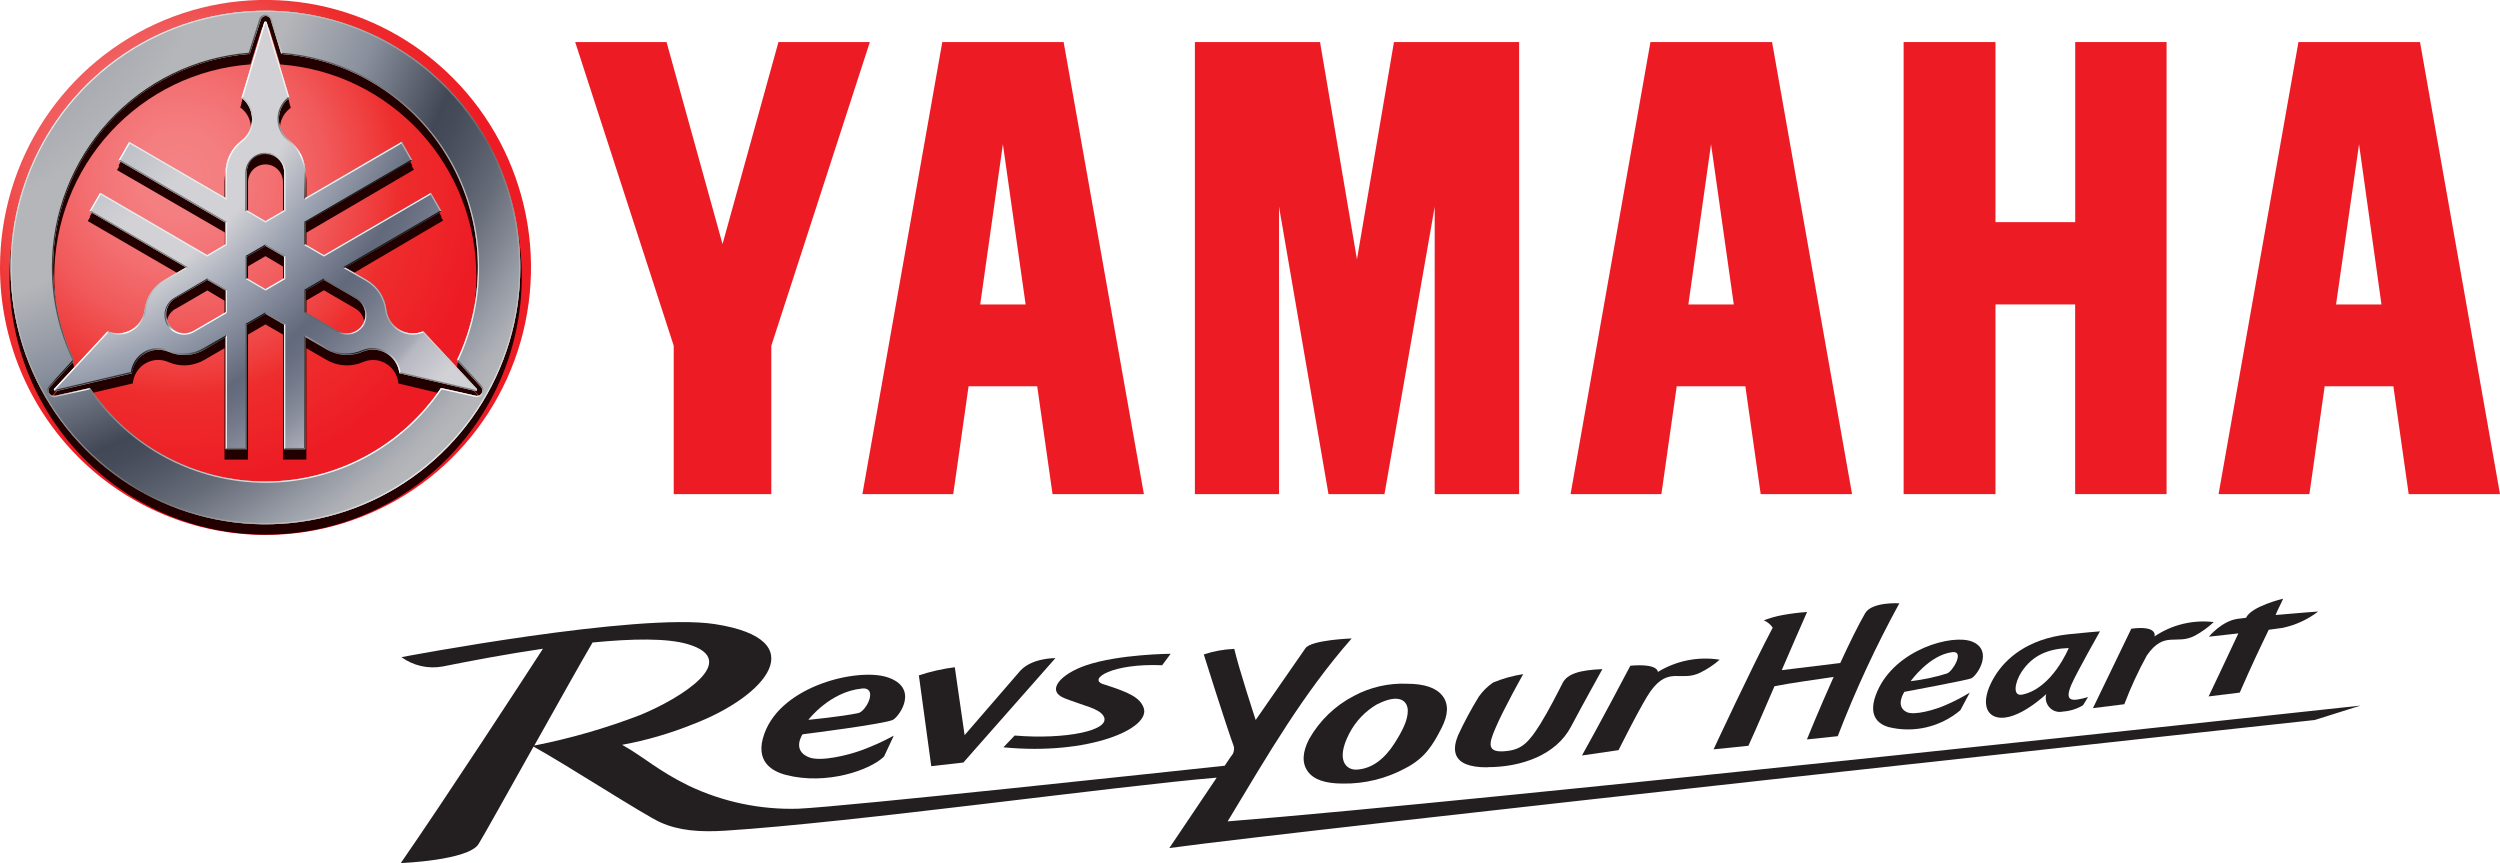 <svg width="84" height="29" viewBox="0 0 84 29" fill="none" xmlns="http://www.w3.org/2000/svg">
<path d="M63.962 1.413V16.602H67.048V10.229H69.725V16.602H72.797V1.413H69.727V7.464H67.048V1.413H63.962Z" fill="#ED1C24"/>
<path d="M40.148 1.413V16.602H42.975V6.945L44.637 16.602H46.518L48.206 6.945V16.602H51.042V1.413H46.837L45.594 8.714L44.353 1.413H40.148Z" fill="#ED1C24"/>
<path d="M22.396 1.413L24.277 8.2L26.156 1.413H29.227L25.916 11.617V16.602H22.637V11.617L19.326 1.413H22.396Z" fill="#ED1C24"/>
<path d="M35.738 1.413H31.661L28.977 16.602H32.029L32.544 12.978H34.85L35.365 16.602H38.435L35.738 1.413ZM33.697 4.846L34.461 10.229H32.935L33.697 4.846Z" fill="#ED1C24"/>
<path d="M59.541 1.413H55.455L52.771 16.602H55.823L56.338 12.978H58.644L59.159 16.602H62.229L59.541 1.413ZM57.491 4.846L58.255 10.229H56.729L57.491 4.846Z" fill="#ED1C24"/>
<path d="M81.312 1.413H77.228L74.544 16.602H77.596L78.109 12.978H80.417L80.932 16.602H84L81.312 1.413ZM79.264 4.846L80.017 10.229H78.491L79.264 4.846Z" fill="#ED1C24"/>
<path d="M2.83284e-07 8.988C-0 7.211 0.522 5.473 1.502 3.994C2.482 2.516 3.875 1.364 5.506 0.683C7.136 0.002 8.929 -0.176 10.66 0.17C12.391 0.517 13.98 1.373 15.228 2.63C16.476 3.887 17.326 5.488 17.67 7.232C18.015 8.975 17.838 10.783 17.163 12.425C16.488 14.068 15.345 15.472 13.877 16.459C12.41 17.447 10.685 17.974 8.921 17.974C6.555 17.974 4.287 17.027 2.614 15.342C0.941 13.657 0.001 11.372 2.83284e-07 8.988Z" fill="url(#paint0_radial_138_910)"/>
<path d="M8.921 0.632C10.052 0.631 11.171 0.854 12.216 1.289C13.26 1.724 14.21 2.362 15.009 3.167C15.809 3.972 16.444 4.928 16.876 5.98C17.309 7.032 17.532 8.159 17.532 9.298C17.532 10.437 17.309 11.565 16.876 12.617C16.444 13.668 15.809 14.624 15.009 15.429C14.21 16.234 13.26 16.872 12.216 17.306C11.171 17.741 10.051 17.964 8.921 17.962C7.792 17.963 6.673 17.739 5.63 17.304C4.586 16.868 3.638 16.23 2.839 15.426C2.04 14.621 1.406 13.666 0.974 12.614C0.542 11.563 0.319 10.436 0.319 9.298C0.319 7 1.226 4.795 2.839 3.17C4.452 1.545 6.64 0.632 8.921 0.632ZM3.055 13.327C3.706 14.29 4.581 15.078 5.603 15.622C6.626 16.166 7.765 16.451 8.921 16.45C10.077 16.451 11.216 16.166 12.238 15.622C13.26 15.078 14.135 14.29 14.785 13.327L14.801 13.304L16.015 13.576H16.031C16.055 13.576 16.079 13.57 16.101 13.558C16.122 13.545 16.14 13.527 16.152 13.506C16.165 13.484 16.172 13.459 16.172 13.433C16.171 13.404 16.162 13.376 16.145 13.352L15.305 12.428V12.403C15.768 11.435 16.008 10.373 16.006 9.298C16.007 7.494 15.331 5.757 14.113 4.434C12.895 3.111 11.226 2.302 9.44 2.167H9.416L9.049 0.969C9.038 0.944 9.02 0.923 8.998 0.908C8.975 0.892 8.948 0.884 8.921 0.883C8.894 0.883 8.867 0.891 8.844 0.906C8.821 0.921 8.803 0.942 8.791 0.967L8.415 2.165H8.391C6.604 2.299 4.935 3.109 3.717 4.432C2.498 5.755 1.822 7.494 1.823 9.298C1.821 10.373 2.061 11.435 2.524 12.403V12.428L1.697 13.361C1.679 13.386 1.668 13.416 1.668 13.447C1.668 13.472 1.675 13.496 1.688 13.517C1.7 13.539 1.718 13.557 1.739 13.569C1.761 13.581 1.785 13.588 1.81 13.587H1.823L3.039 13.316L3.055 13.338V13.327Z" fill="#230000"/>
<path d="M9.508 15.443V11.242L8.919 10.9L8.334 11.242V15.443H7.543V11.699L6.869 12.091C6.664 12.21 6.432 12.274 6.195 12.277C6.008 12.277 5.824 12.239 5.653 12.164C5.546 12.118 5.43 12.094 5.314 12.094C5.164 12.093 5.018 12.133 4.889 12.209C4.773 12.276 4.675 12.369 4.602 12.481C4.528 12.593 4.482 12.721 4.466 12.854V12.882L1.872 13.488H1.854C1.84 13.488 1.826 13.485 1.813 13.477C1.801 13.47 1.79 13.46 1.783 13.448C1.78 13.434 1.78 13.42 1.783 13.407C1.784 13.391 1.789 13.375 1.798 13.362L3.612 11.41H3.635C3.743 11.455 3.859 11.479 3.976 11.48C4.125 11.479 4.272 11.439 4.401 11.364C4.516 11.297 4.614 11.204 4.687 11.093C4.761 10.981 4.807 10.854 4.824 10.721C4.849 10.508 4.924 10.304 5.041 10.125C5.158 9.946 5.314 9.797 5.498 9.689L6.172 9.299L2.949 7.428L3.345 6.749L6.968 8.832L7.555 8.491V7.811L3.931 5.714L4.327 5.035L7.543 6.905V6.115C7.543 5.901 7.592 5.689 7.688 5.497C7.783 5.305 7.921 5.138 8.092 5.01C8.197 4.931 8.282 4.828 8.341 4.71C8.4 4.593 8.432 4.463 8.433 4.331C8.436 4.194 8.407 4.058 8.348 3.936C8.288 3.813 8.2 3.706 8.092 3.624H8.069L8.842 1.056C8.847 1.039 8.857 1.023 8.872 1.013C8.886 1.002 8.903 0.997 8.921 0.997C8.939 0.997 8.956 1.003 8.97 1.014C8.984 1.024 8.995 1.039 9 1.056L9.771 3.624L9.748 3.64C9.641 3.72 9.555 3.824 9.495 3.944C9.435 4.064 9.404 4.196 9.404 4.331C9.406 4.463 9.437 4.593 9.497 4.711C9.557 4.829 9.643 4.931 9.748 5.01C9.919 5.138 10.057 5.305 10.152 5.497C10.248 5.689 10.297 5.901 10.297 6.115V6.894L13.513 5.024L13.909 5.703L10.297 7.816V8.495L10.883 8.832L14.495 6.731L14.889 7.41L11.672 9.299L12.347 9.689C12.531 9.797 12.687 9.947 12.804 10.126C12.921 10.306 12.995 10.51 13.021 10.723C13.037 10.856 13.084 10.984 13.157 11.095C13.23 11.207 13.328 11.3 13.443 11.367C13.573 11.442 13.719 11.482 13.868 11.482C13.985 11.482 14.1 11.458 14.208 11.412H14.232L16.044 13.362C16.051 13.369 16.057 13.378 16.061 13.388C16.065 13.397 16.067 13.408 16.067 13.418C16.07 13.431 16.07 13.446 16.067 13.459C16.06 13.472 16.049 13.482 16.037 13.489C16.025 13.496 16.011 13.5 15.997 13.5H15.959L13.383 12.884V12.857C13.367 12.723 13.32 12.596 13.247 12.484C13.174 12.372 13.075 12.279 12.96 12.211C12.831 12.135 12.685 12.095 12.535 12.096C12.419 12.096 12.303 12.12 12.196 12.166C12.025 12.239 11.84 12.277 11.654 12.277C11.414 12.276 11.177 12.212 10.969 12.091L10.294 11.702V15.443H9.508ZM10.297 10.098V10.778L11.36 11.396C11.448 11.448 11.549 11.476 11.652 11.475C11.755 11.475 11.857 11.448 11.946 11.396C12.036 11.345 12.11 11.271 12.162 11.181C12.213 11.09 12.24 10.988 12.241 10.884C12.241 10.78 12.213 10.678 12.162 10.588C12.11 10.499 12.036 10.424 11.947 10.372L10.883 9.754L10.297 10.094V10.098ZM5.894 10.377C5.804 10.428 5.73 10.503 5.678 10.593C5.626 10.683 5.599 10.785 5.599 10.889C5.599 10.993 5.626 11.095 5.678 11.185C5.73 11.275 5.804 11.349 5.893 11.4C5.982 11.452 6.083 11.479 6.186 11.48C6.289 11.48 6.391 11.453 6.48 11.4L7.543 10.782V10.103L6.968 9.759L5.905 10.377H5.894ZM8.334 8.957V9.636L8.919 9.976L9.508 9.634V8.955L8.919 8.606L8.334 8.948V8.957ZM8.334 7.356L8.919 7.7L9.508 7.358V6.115C9.508 6.037 9.493 5.961 9.463 5.889C9.434 5.817 9.39 5.752 9.336 5.697C9.281 5.642 9.217 5.599 9.146 5.569C9.074 5.539 8.998 5.524 8.921 5.524C8.766 5.524 8.616 5.586 8.506 5.697C8.396 5.808 8.334 5.958 8.334 6.115V7.354V7.356Z" fill="#230000"/>
<path d="M8.921 0.532C7.227 0.532 5.571 1.037 4.163 1.985C2.754 2.933 1.656 4.28 1.008 5.857C0.359 7.433 0.189 9.168 0.519 10.842C0.849 12.516 1.665 14.053 2.862 15.26C4.06 16.467 5.586 17.289 7.247 17.622C8.908 17.955 10.63 17.785 12.195 17.132C13.76 16.479 15.098 15.373 16.039 13.954C16.98 12.535 17.482 10.867 17.482 9.16C17.482 6.872 16.58 4.678 14.975 3.06C13.369 1.442 11.192 0.533 8.921 0.532ZM16.01 13.476L14.816 13.209C14.162 14.177 13.282 14.969 12.255 15.516C11.227 16.064 10.082 16.35 8.92 16.35C7.757 16.35 6.612 16.064 5.585 15.516C4.557 14.969 3.678 14.177 3.023 13.209L1.832 13.474C1.797 13.479 1.761 13.473 1.73 13.457C1.698 13.442 1.672 13.417 1.654 13.386C1.636 13.357 1.626 13.322 1.626 13.287C1.626 13.252 1.636 13.218 1.654 13.189L2.479 12.283C1.975 11.227 1.735 10.062 1.779 8.891C1.823 7.72 2.151 6.578 2.733 5.563C3.316 4.549 4.135 3.693 5.121 3.07C6.107 2.448 7.228 2.077 8.388 1.991L8.766 0.818C8.78 0.785 8.804 0.758 8.833 0.739C8.863 0.72 8.897 0.709 8.932 0.709C8.966 0.709 9 0.719 9.029 0.738C9.058 0.757 9.08 0.784 9.094 0.815L9.463 1.991C10.621 2.08 11.74 2.454 12.722 3.078C13.705 3.702 14.522 4.558 15.101 5.572C15.681 6.586 16.007 7.727 16.05 8.897C16.093 10.066 15.853 11.229 15.349 12.283L16.174 13.189C16.195 13.217 16.207 13.251 16.209 13.286C16.211 13.321 16.203 13.355 16.185 13.386C16.168 13.417 16.142 13.442 16.111 13.458C16.08 13.474 16.045 13.48 16.01 13.476Z" fill="#230000"/>
<path d="M16.017 13.242L14.219 11.308C14.091 11.361 13.953 11.385 13.815 11.376C13.677 11.367 13.543 11.327 13.423 11.257C13.304 11.188 13.201 11.091 13.124 10.976C13.048 10.86 12.998 10.728 12.98 10.59C12.957 10.382 12.885 10.182 12.77 10.007C12.656 9.832 12.502 9.686 12.322 9.582L11.598 9.161L14.835 7.277L14.477 6.654L10.881 8.746L10.258 8.38V7.655L13.855 5.562L13.497 4.94L10.258 6.824V5.981C10.258 5.771 10.209 5.564 10.116 5.377C10.023 5.189 9.888 5.025 9.721 4.899C9.611 4.814 9.522 4.705 9.461 4.58C9.399 4.456 9.368 4.318 9.368 4.179C9.368 4.039 9.399 3.902 9.461 3.777C9.522 3.652 9.611 3.543 9.721 3.459L8.962 0.929C8.958 0.922 8.952 0.915 8.945 0.911C8.938 0.907 8.929 0.906 8.921 0.906C8.911 0.906 8.902 0.908 8.894 0.914C8.886 0.92 8.88 0.929 8.878 0.938L8.114 3.461C8.224 3.545 8.313 3.654 8.375 3.779C8.436 3.904 8.468 4.042 8.468 4.181C8.468 4.32 8.436 4.458 8.375 4.583C8.313 4.708 8.224 4.817 8.114 4.901C7.948 5.027 7.813 5.191 7.719 5.379C7.626 5.567 7.577 5.774 7.577 5.984V6.828L4.34 4.94L3.983 5.562L7.579 7.657V8.38L6.968 8.746L3.372 6.654L3.014 7.277L6.255 9.161L5.529 9.582C5.349 9.687 5.195 9.833 5.081 10.008C4.967 10.184 4.895 10.384 4.871 10.592C4.853 10.73 4.803 10.862 4.727 10.978C4.65 11.094 4.547 11.19 4.428 11.259C4.308 11.329 4.174 11.37 4.036 11.378C3.898 11.387 3.76 11.364 3.632 11.31L1.834 13.242C1.829 13.249 1.826 13.259 1.826 13.269C1.826 13.278 1.829 13.288 1.834 13.296C1.839 13.304 1.847 13.311 1.856 13.314C1.864 13.318 1.874 13.319 1.884 13.316L4.441 12.718C4.461 12.583 4.51 12.454 4.586 12.341C4.661 12.227 4.762 12.133 4.879 12.064C4.996 11.995 5.127 11.954 5.262 11.943C5.398 11.932 5.533 11.953 5.66 12.003C5.851 12.085 6.059 12.121 6.267 12.108C6.475 12.096 6.677 12.035 6.858 11.93L7.584 11.509V15.268H8.298V11.081L8.921 10.719L9.546 11.081V15.268H10.261V11.498L10.987 11.919C11.166 12.025 11.367 12.088 11.575 12.102C11.782 12.117 11.99 12.083 12.182 12.003C12.31 11.95 12.448 11.927 12.586 11.936C12.724 11.945 12.858 11.986 12.978 12.056C13.098 12.126 13.199 12.223 13.276 12.339C13.352 12.455 13.401 12.587 13.419 12.725L15.976 13.323C15.986 13.325 15.996 13.325 16.005 13.321C16.014 13.317 16.021 13.311 16.026 13.303C16.032 13.293 16.035 13.282 16.033 13.27C16.032 13.259 16.026 13.249 16.017 13.242ZM8.919 9.888L8.296 9.525V8.798L8.919 8.434L9.544 8.798V9.525L8.919 9.888ZM8.296 5.981C8.291 5.896 8.303 5.81 8.332 5.729C8.362 5.648 8.407 5.574 8.465 5.512C8.523 5.449 8.594 5.4 8.672 5.366C8.75 5.332 8.835 5.314 8.92 5.314C9.005 5.314 9.089 5.332 9.168 5.366C9.246 5.4 9.316 5.449 9.375 5.512C9.433 5.574 9.478 5.648 9.507 5.729C9.536 5.81 9.549 5.896 9.544 5.981V7.247L8.919 7.61L8.296 7.247V5.981ZM6.498 11.296C6.355 11.372 6.189 11.389 6.034 11.344C5.879 11.299 5.747 11.195 5.666 11.054C5.585 10.913 5.562 10.746 5.6 10.589C5.639 10.431 5.737 10.294 5.873 10.207L6.968 9.577L7.593 9.94V10.667L6.498 11.296ZM12.194 11.07C12.152 11.141 12.098 11.204 12.033 11.253C11.968 11.303 11.893 11.34 11.814 11.361C11.735 11.382 11.653 11.387 11.572 11.376C11.491 11.365 11.412 11.338 11.342 11.296L10.258 10.667V9.94L10.883 9.577L11.967 10.207C12.109 10.291 12.213 10.428 12.256 10.589C12.299 10.75 12.276 10.921 12.194 11.065V11.07Z" fill="#230000"/>
<path d="M8.921 0.36C7.227 0.36 5.571 0.866 4.163 1.813C2.754 2.761 1.656 4.108 1.008 5.685C0.359 7.261 0.189 8.996 0.519 10.67C0.849 12.344 1.665 13.882 2.862 15.088C4.06 16.295 5.586 17.117 7.247 17.45C8.908 17.784 10.63 17.613 12.195 16.96C13.76 16.307 15.098 15.201 16.039 13.782C16.98 12.363 17.482 10.695 17.482 8.988C17.482 6.7 16.58 4.506 14.975 2.888C13.369 1.27 11.192 0.361 8.921 0.36ZM16.01 13.302L14.816 13.037C14.162 14.005 13.282 14.797 12.255 15.344C11.227 15.892 10.082 16.178 8.92 16.178C7.757 16.178 6.612 15.892 5.585 15.344C4.557 14.797 3.678 14.005 3.023 13.037L1.832 13.302C1.797 13.307 1.761 13.302 1.73 13.286C1.698 13.271 1.671 13.246 1.654 13.216C1.636 13.185 1.627 13.15 1.63 13.115C1.632 13.079 1.644 13.045 1.665 13.017L2.49 12.111C1.985 11.056 1.743 9.891 1.786 8.72C1.829 7.549 2.156 6.406 2.737 5.391C3.319 4.376 4.137 3.519 5.122 2.895C6.107 2.272 7.228 1.9 8.388 1.812L8.766 0.646C8.78 0.613 8.803 0.585 8.833 0.565C8.862 0.545 8.897 0.535 8.932 0.535C8.967 0.535 9 0.545 9.029 0.565C9.058 0.584 9.08 0.611 9.094 0.643L9.451 1.812C10.611 1.9 11.732 2.272 12.716 2.895C13.701 3.519 14.52 4.375 15.101 5.39C15.682 6.405 16.009 7.548 16.052 8.719C16.095 9.889 15.854 11.053 15.349 12.109L16.174 13.015C16.195 13.043 16.207 13.077 16.209 13.113C16.21 13.148 16.203 13.183 16.185 13.214C16.168 13.245 16.142 13.269 16.111 13.285C16.08 13.301 16.045 13.307 16.01 13.302Z" fill="url(#paint1_radial_138_910)"/>
<path d="M16.017 13.067L14.219 11.135C14.092 11.188 13.954 11.211 13.816 11.201C13.679 11.192 13.546 11.152 13.427 11.082C13.307 11.013 13.205 10.917 13.129 10.802C13.052 10.686 13.003 10.555 12.985 10.417C12.961 10.209 12.889 10.009 12.774 9.834C12.66 9.658 12.507 9.512 12.326 9.407L11.598 8.988L14.835 7.102L14.477 6.479L10.881 8.572L10.256 8.209V7.473L13.852 5.381L13.5 4.756L10.258 6.651V5.807C10.259 5.597 10.21 5.39 10.117 5.202C10.024 5.015 9.888 4.852 9.721 4.726C9.611 4.642 9.522 4.533 9.461 4.408C9.399 4.283 9.368 4.146 9.368 4.006C9.368 3.867 9.399 3.729 9.461 3.605C9.522 3.48 9.611 3.371 9.721 3.286L8.962 0.754C8.959 0.745 8.954 0.737 8.947 0.732C8.939 0.726 8.93 0.723 8.921 0.723C8.912 0.723 8.902 0.726 8.895 0.731C8.887 0.737 8.881 0.745 8.878 0.754L8.114 3.286C8.224 3.371 8.313 3.48 8.375 3.605C8.436 3.729 8.468 3.867 8.468 4.006C8.468 4.146 8.436 4.283 8.375 4.408C8.313 4.533 8.224 4.642 8.114 4.726C7.947 4.852 7.812 5.015 7.718 5.202C7.625 5.39 7.577 5.597 7.577 5.807V6.651L4.34 4.767L3.983 5.39L7.579 7.482V8.209L6.968 8.572L3.372 6.479L3.014 7.102L6.255 8.988L5.529 9.41C5.347 9.513 5.191 9.658 5.074 9.833C4.957 10.008 4.883 10.208 4.857 10.417C4.84 10.556 4.791 10.688 4.714 10.804C4.637 10.92 4.535 11.017 4.415 11.086C4.295 11.156 4.161 11.197 4.023 11.206C3.885 11.214 3.746 11.191 3.619 11.137L1.821 13.069C1.815 13.077 1.812 13.086 1.812 13.095C1.812 13.104 1.815 13.114 1.821 13.121C1.825 13.13 1.833 13.137 1.842 13.141C1.851 13.145 1.861 13.146 1.87 13.144L4.428 12.544C4.445 12.405 4.494 12.273 4.571 12.157C4.647 12.041 4.749 11.944 4.869 11.874C4.988 11.805 5.122 11.763 5.26 11.754C5.398 11.745 5.536 11.768 5.664 11.821C5.856 11.903 6.064 11.94 6.271 11.928C6.479 11.916 6.681 11.855 6.862 11.751L7.581 11.323V15.094H8.296V10.909L8.919 10.544L9.544 10.909V15.094H10.258V11.323L10.984 11.747C11.165 11.851 11.367 11.911 11.575 11.923C11.783 11.935 11.991 11.899 12.182 11.817C12.31 11.763 12.448 11.74 12.586 11.75C12.724 11.759 12.858 11.8 12.978 11.87C13.098 11.94 13.2 12.037 13.276 12.153C13.352 12.269 13.401 12.401 13.419 12.539L15.974 13.135C15.984 13.137 15.994 13.136 16.003 13.132C16.012 13.128 16.019 13.121 16.024 13.112C16.027 13.105 16.028 13.097 16.026 13.088C16.025 13.081 16.022 13.073 16.017 13.067ZM8.919 9.713L8.296 9.351V8.624L8.919 8.261L9.544 8.624V9.351L8.919 9.713ZM8.296 5.807C8.291 5.721 8.303 5.635 8.332 5.554C8.362 5.474 8.407 5.4 8.465 5.337C8.523 5.275 8.594 5.225 8.672 5.191C8.75 5.157 8.835 5.139 8.92 5.139C9.005 5.139 9.089 5.157 9.168 5.191C9.246 5.225 9.316 5.275 9.375 5.337C9.433 5.4 9.478 5.474 9.507 5.554C9.536 5.635 9.549 5.721 9.544 5.807V7.066L8.919 7.43L8.296 7.066V5.807ZM6.498 11.121C6.355 11.197 6.189 11.214 6.034 11.169C5.879 11.124 5.747 11.02 5.666 10.879C5.585 10.739 5.562 10.572 5.6 10.414C5.639 10.256 5.737 10.119 5.873 10.032L6.968 9.403L7.593 9.767V10.492L6.498 11.121ZM12.194 10.895C12.153 10.967 12.098 11.029 12.033 11.079C11.968 11.129 11.894 11.166 11.815 11.187C11.735 11.208 11.653 11.213 11.572 11.202C11.491 11.191 11.412 11.163 11.342 11.121L10.258 10.492V9.765L10.883 9.403L11.967 10.032C12.11 10.117 12.214 10.254 12.256 10.415C12.299 10.577 12.276 10.748 12.194 10.893V10.895Z" fill="url(#paint2_radial_138_910)"/>
<g style="mix-blend-mode:lighten" opacity="0.4">
<path d="M8.921 0.36C7.227 0.36 5.571 0.866 4.163 1.813C2.754 2.761 1.656 4.108 1.008 5.685C0.359 7.261 0.189 8.996 0.519 10.67C0.849 12.344 1.665 13.882 2.862 15.088C4.06 16.295 5.586 17.117 7.247 17.45C8.908 17.784 10.63 17.613 12.195 16.96C13.76 16.307 15.098 15.201 16.039 13.782C16.98 12.363 17.482 10.695 17.482 8.988C17.482 6.7 16.58 4.506 14.975 2.888C13.369 1.27 11.192 0.361 8.921 0.36ZM16.01 13.302L14.816 13.037C14.162 14.005 13.282 14.797 12.255 15.344C11.227 15.892 10.082 16.178 8.92 16.178C7.757 16.178 6.612 15.892 5.585 15.344C4.557 14.797 3.678 14.005 3.023 13.037L1.832 13.302C1.797 13.307 1.761 13.302 1.73 13.286C1.698 13.271 1.671 13.246 1.654 13.216C1.636 13.185 1.627 13.15 1.63 13.115C1.632 13.079 1.644 13.045 1.665 13.017L2.49 12.111C1.985 11.056 1.743 9.891 1.786 8.72C1.829 7.549 2.156 6.406 2.737 5.391C3.319 4.376 4.137 3.519 5.122 2.895C6.107 2.272 7.228 1.9 8.388 1.812L8.766 0.646C8.78 0.613 8.803 0.585 8.833 0.565C8.862 0.545 8.897 0.535 8.932 0.535C8.967 0.535 9 0.545 9.029 0.565C9.058 0.584 9.08 0.611 9.094 0.643L9.451 1.812C10.611 1.9 11.732 2.272 12.716 2.895C13.701 3.519 14.52 4.375 15.101 5.39C15.682 6.405 16.009 7.548 16.052 8.719C16.095 9.889 15.854 11.053 15.349 12.109L16.174 13.015C16.195 13.043 16.207 13.077 16.209 13.113C16.21 13.148 16.203 13.183 16.185 13.214C16.168 13.245 16.142 13.269 16.111 13.285C16.08 13.301 16.045 13.307 16.01 13.302Z" fill="white"/>
<g opacity="0.81">
<path d="M8.921 0.36C7.227 0.36 5.571 0.866 4.163 1.813C2.754 2.761 1.656 4.108 1.008 5.685C0.359 7.261 0.189 8.996 0.519 10.67C0.849 12.344 1.665 13.882 2.862 15.088C4.06 16.295 5.586 17.117 7.247 17.45C8.908 17.784 10.63 17.613 12.195 16.96C13.76 16.307 15.098 15.201 16.039 13.782C16.98 12.363 17.482 10.695 17.482 8.988C17.482 6.7 16.58 4.506 14.975 2.888C13.369 1.27 11.192 0.361 8.921 0.36ZM16.01 13.302L14.816 13.037C14.162 14.005 13.282 14.797 12.255 15.344C11.227 15.892 10.082 16.178 8.92 16.178C7.757 16.178 6.612 15.892 5.585 15.344C4.557 14.797 3.678 14.005 3.023 13.037L1.832 13.302C1.797 13.307 1.761 13.302 1.73 13.286C1.698 13.271 1.671 13.246 1.654 13.216C1.636 13.185 1.627 13.15 1.63 13.115C1.632 13.079 1.644 13.045 1.665 13.017L2.49 12.111C1.985 11.056 1.743 9.891 1.786 8.72C1.829 7.549 2.156 6.406 2.737 5.391C3.319 4.376 4.137 3.519 5.122 2.895C6.107 2.272 7.228 1.9 8.388 1.812L8.766 0.646C8.78 0.613 8.803 0.585 8.833 0.565C8.862 0.545 8.897 0.535 8.932 0.535C8.967 0.535 9 0.545 9.029 0.565C9.058 0.584 9.08 0.611 9.094 0.643L9.451 1.812C10.611 1.9 11.732 2.272 12.716 2.895C13.701 3.519 14.52 4.375 15.101 5.39C15.682 6.405 16.009 7.548 16.052 8.719C16.095 9.889 15.854 11.053 15.349 12.109L16.174 13.015C16.195 13.043 16.207 13.077 16.209 13.113C16.21 13.148 16.203 13.183 16.185 13.214C16.168 13.245 16.142 13.269 16.111 13.285C16.08 13.301 16.045 13.307 16.01 13.302Z" fill="#303234"/>
</g>
</g>
<g style="mix-blend-mode:lighten" opacity="0.35">
<path d="M16.017 13.067L14.219 11.135C14.092 11.188 13.954 11.211 13.816 11.201C13.679 11.192 13.546 11.152 13.427 11.082C13.307 11.013 13.205 10.917 13.129 10.802C13.052 10.686 13.003 10.555 12.985 10.417C12.961 10.209 12.889 10.009 12.774 9.834C12.66 9.658 12.507 9.512 12.326 9.407L11.598 8.988L14.835 7.102L14.477 6.479L10.881 8.572L10.256 8.209V7.473L13.852 5.381L13.5 4.756L10.258 6.651V5.807C10.259 5.597 10.21 5.39 10.117 5.202C10.024 5.015 9.888 4.852 9.721 4.726C9.611 4.642 9.522 4.533 9.461 4.408C9.399 4.283 9.368 4.146 9.368 4.006C9.368 3.867 9.399 3.729 9.461 3.605C9.522 3.48 9.611 3.371 9.721 3.286L8.962 0.754C8.959 0.745 8.954 0.737 8.947 0.732C8.939 0.726 8.93 0.723 8.921 0.723C8.912 0.723 8.902 0.726 8.895 0.731C8.887 0.737 8.881 0.745 8.878 0.754L8.114 3.286C8.224 3.371 8.313 3.48 8.375 3.605C8.436 3.729 8.468 3.867 8.468 4.006C8.468 4.146 8.436 4.283 8.375 4.408C8.313 4.533 8.224 4.642 8.114 4.726C7.947 4.852 7.812 5.015 7.718 5.202C7.625 5.39 7.577 5.597 7.577 5.807V6.651L4.34 4.767L3.983 5.39L7.579 7.482V8.209L6.968 8.572L3.372 6.479L3.014 7.102L6.255 8.988L5.529 9.41C5.347 9.513 5.191 9.658 5.074 9.833C4.957 10.008 4.883 10.208 4.857 10.417C4.84 10.556 4.791 10.688 4.714 10.804C4.637 10.92 4.535 11.017 4.415 11.086C4.295 11.156 4.161 11.197 4.023 11.206C3.885 11.214 3.746 11.191 3.619 11.137L1.821 13.069C1.815 13.077 1.812 13.086 1.812 13.095C1.812 13.104 1.815 13.114 1.821 13.121C1.825 13.13 1.833 13.137 1.842 13.141C1.851 13.145 1.861 13.146 1.87 13.144L4.428 12.544C4.445 12.405 4.494 12.273 4.571 12.157C4.647 12.041 4.749 11.944 4.869 11.874C4.988 11.805 5.122 11.763 5.26 11.754C5.398 11.745 5.536 11.768 5.664 11.821C5.856 11.903 6.064 11.94 6.271 11.928C6.479 11.916 6.681 11.855 6.862 11.751L7.581 11.323V15.094H8.296V10.909L8.919 10.544L9.544 10.909V15.094H10.258V11.323L10.984 11.747C11.165 11.851 11.367 11.911 11.575 11.923C11.783 11.935 11.991 11.899 12.182 11.817C12.31 11.763 12.448 11.74 12.586 11.75C12.724 11.759 12.858 11.8 12.978 11.87C13.098 11.94 13.2 12.037 13.276 12.153C13.352 12.269 13.401 12.401 13.419 12.539L15.974 13.135C15.984 13.137 15.994 13.136 16.003 13.132C16.012 13.128 16.019 13.121 16.024 13.112C16.027 13.105 16.028 13.097 16.026 13.088C16.025 13.081 16.022 13.073 16.017 13.067ZM8.919 9.713L8.296 9.351V8.624L8.919 8.261L9.544 8.624V9.351L8.919 9.713ZM8.296 5.807C8.291 5.721 8.303 5.635 8.332 5.554C8.362 5.474 8.407 5.4 8.465 5.337C8.523 5.275 8.594 5.225 8.672 5.191C8.75 5.157 8.835 5.139 8.92 5.139C9.005 5.139 9.089 5.157 9.168 5.191C9.246 5.225 9.316 5.275 9.375 5.337C9.433 5.4 9.478 5.474 9.507 5.554C9.536 5.635 9.549 5.721 9.544 5.807V7.066L8.919 7.43L8.296 7.066V5.807ZM6.498 11.121C6.355 11.197 6.189 11.214 6.034 11.169C5.879 11.124 5.747 11.02 5.666 10.879C5.585 10.739 5.562 10.572 5.6 10.414C5.639 10.256 5.737 10.119 5.873 10.032L6.968 9.403L7.593 9.767V10.492L6.498 11.121ZM12.194 10.895C12.153 10.967 12.098 11.029 12.033 11.079C11.968 11.129 11.894 11.166 11.815 11.187C11.735 11.208 11.653 11.213 11.572 11.202C11.491 11.191 11.412 11.163 11.342 11.121L10.258 10.492V9.765L10.883 9.403L11.967 10.032C12.11 10.117 12.214 10.254 12.256 10.415C12.299 10.577 12.276 10.748 12.194 10.893V10.895Z" fill="white"/>
<g opacity="0.6">
<path d="M16.017 13.067L14.219 11.135C14.092 11.188 13.954 11.211 13.816 11.201C13.679 11.192 13.546 11.152 13.427 11.082C13.307 11.013 13.205 10.917 13.129 10.802C13.052 10.686 13.003 10.555 12.985 10.417C12.961 10.209 12.889 10.009 12.774 9.834C12.66 9.658 12.507 9.512 12.326 9.407L11.598 8.988L14.835 7.102L14.477 6.479L10.881 8.572L10.256 8.209V7.473L13.852 5.381L13.5 4.756L10.258 6.651V5.807C10.259 5.597 10.21 5.39 10.117 5.202C10.024 5.015 9.888 4.852 9.721 4.726C9.611 4.642 9.522 4.533 9.461 4.408C9.399 4.283 9.368 4.146 9.368 4.006C9.368 3.867 9.399 3.729 9.461 3.605C9.522 3.48 9.611 3.371 9.721 3.286L8.962 0.754C8.959 0.745 8.954 0.737 8.947 0.732C8.939 0.726 8.93 0.723 8.921 0.723C8.912 0.723 8.902 0.726 8.895 0.731C8.887 0.737 8.881 0.745 8.878 0.754L8.114 3.286C8.224 3.371 8.313 3.48 8.375 3.605C8.436 3.729 8.468 3.867 8.468 4.006C8.468 4.146 8.436 4.283 8.375 4.408C8.313 4.533 8.224 4.642 8.114 4.726C7.947 4.852 7.812 5.015 7.718 5.202C7.625 5.39 7.577 5.597 7.577 5.807V6.651L4.34 4.767L3.983 5.39L7.579 7.482V8.209L6.968 8.572L3.372 6.479L3.014 7.102L6.255 8.988L5.529 9.41C5.347 9.513 5.191 9.658 5.074 9.833C4.957 10.008 4.883 10.208 4.857 10.417C4.84 10.556 4.791 10.688 4.714 10.804C4.637 10.92 4.535 11.017 4.415 11.086C4.295 11.156 4.161 11.197 4.023 11.206C3.885 11.214 3.746 11.191 3.619 11.137L1.821 13.069C1.815 13.077 1.812 13.086 1.812 13.095C1.812 13.104 1.815 13.114 1.821 13.121C1.825 13.13 1.833 13.137 1.842 13.141C1.851 13.145 1.861 13.146 1.87 13.144L4.428 12.544C4.445 12.405 4.494 12.273 4.571 12.157C4.647 12.041 4.749 11.944 4.869 11.874C4.988 11.805 5.122 11.763 5.26 11.754C5.398 11.745 5.536 11.768 5.664 11.821C5.856 11.903 6.064 11.94 6.271 11.928C6.479 11.916 6.681 11.855 6.862 11.751L7.581 11.323V15.094H8.296V10.909L8.919 10.544L9.544 10.909V15.094H10.258V11.323L10.984 11.747C11.165 11.851 11.367 11.911 11.575 11.923C11.783 11.935 11.991 11.899 12.182 11.817C12.31 11.763 12.448 11.74 12.586 11.75C12.724 11.759 12.858 11.8 12.978 11.87C13.098 11.94 13.2 12.037 13.276 12.153C13.352 12.269 13.401 12.401 13.419 12.539L15.974 13.135C15.984 13.137 15.994 13.136 16.003 13.132C16.012 13.128 16.019 13.121 16.024 13.112C16.027 13.105 16.028 13.097 16.026 13.088C16.025 13.081 16.022 13.073 16.017 13.067ZM8.919 9.713L8.296 9.351V8.624L8.919 8.261L9.544 8.624V9.351L8.919 9.713ZM8.296 5.807C8.291 5.721 8.303 5.635 8.332 5.554C8.362 5.474 8.407 5.4 8.465 5.337C8.523 5.275 8.594 5.225 8.672 5.191C8.75 5.157 8.835 5.139 8.92 5.139C9.005 5.139 9.089 5.157 9.168 5.191C9.246 5.225 9.316 5.275 9.375 5.337C9.433 5.4 9.478 5.474 9.507 5.554C9.536 5.635 9.549 5.721 9.544 5.807V7.066L8.919 7.43L8.296 7.066V5.807ZM6.498 11.121C6.355 11.197 6.189 11.214 6.034 11.169C5.879 11.124 5.747 11.02 5.666 10.879C5.585 10.739 5.562 10.572 5.6 10.414C5.639 10.256 5.737 10.119 5.873 10.032L6.968 9.403L7.593 9.767V10.492L6.498 11.121ZM12.194 10.895C12.153 10.967 12.098 11.029 12.033 11.079C11.968 11.129 11.894 11.166 11.815 11.187C11.735 11.208 11.653 11.213 11.572 11.202C11.491 11.191 11.412 11.163 11.342 11.121L10.258 10.492V9.765L10.883 9.403L11.967 10.032C12.11 10.117 12.214 10.254 12.256 10.415C12.299 10.577 12.276 10.748 12.194 10.893V10.895Z" fill="#47474B"/>
</g>
</g>
<path d="M8.921 0.36C7.227 0.36 5.571 0.866 4.163 1.813C2.754 2.761 1.656 4.108 1.008 5.685C0.359 7.261 0.189 8.996 0.519 10.67C0.849 12.344 1.665 13.882 2.862 15.088C4.06 16.295 5.586 17.117 7.247 17.45C8.908 17.784 10.63 17.613 12.195 16.96C13.76 16.307 15.098 15.201 16.039 13.782C16.98 12.363 17.482 10.695 17.482 8.988C17.482 6.7 16.58 4.506 14.975 2.888C13.369 1.27 11.192 0.361 8.921 0.36ZM14.945 15.057C13.55 16.463 11.716 17.337 9.753 17.532C7.791 17.728 5.822 17.231 4.182 16.127C2.542 15.024 1.333 13.381 0.76 11.48C0.188 9.579 0.287 7.536 1.042 5.701C1.796 3.865 3.16 2.35 4.899 1.413C6.638 0.477 8.646 0.177 10.58 0.565C12.514 0.952 14.255 2.004 15.506 3.54C16.756 5.076 17.44 7.001 17.439 8.988C17.441 10.116 17.221 11.232 16.793 12.274C16.365 13.315 15.737 14.261 14.945 15.057Z" fill="url(#paint3_linear_138_910)"/>
<path d="M8.919 7.48V7.43L8.296 7.065L8.253 7.09L8.919 7.48Z" fill="#EBEBEB"/>
<path d="M8.919 5.177V5.134C8.74 5.134 8.569 5.205 8.442 5.333C8.316 5.46 8.245 5.633 8.245 5.813V7.097L8.287 7.072V5.806C8.287 5.723 8.304 5.641 8.336 5.564C8.367 5.487 8.414 5.417 8.473 5.359C8.531 5.3 8.601 5.254 8.678 5.223C8.754 5.192 8.836 5.176 8.919 5.177Z" fill="url(#paint4_linear_138_910)"/>
<path d="M8.919 8.212L8.253 8.599L8.296 8.624L8.919 8.262V8.212Z" fill="#1A1A1A"/>
<path d="M8.919 0.768V0.723C8.909 0.723 8.9 0.726 8.892 0.731C8.885 0.737 8.879 0.745 8.876 0.754L8.114 3.286L8.164 3.27L8.919 0.768Z" fill="white"/>
<path d="M7.624 6.726V5.806C7.623 5.602 7.67 5.401 7.76 5.218C7.851 5.036 7.983 4.877 8.146 4.756C8.26 4.669 8.353 4.558 8.417 4.429C8.482 4.301 8.517 4.16 8.518 4.016C8.52 3.872 8.49 3.729 8.429 3.599C8.367 3.469 8.277 3.355 8.166 3.266L8.116 3.281C8.226 3.366 8.315 3.475 8.377 3.6C8.438 3.725 8.47 3.862 8.47 4.002C8.47 4.141 8.438 4.278 8.377 4.403C8.315 4.528 8.226 4.637 8.116 4.722C7.949 4.847 7.814 5.01 7.721 5.198C7.627 5.385 7.579 5.592 7.579 5.802V6.647L7.624 6.726Z" fill="url(#paint5_linear_138_910)"/>
<path d="M3.983 5.39L7.581 7.482L7.624 7.457L4.041 5.374L3.983 5.39Z" fill="#808080"/>
<path d="M7.582 8.208L7.624 8.232V7.458L7.582 7.483V8.208Z" fill="#F2F2F2"/>
<path d="M4.041 5.374L4.356 4.826L4.34 4.768L3.983 5.39L4.041 5.374Z" fill="white"/>
<path d="M7.581 6.652L4.34 4.768L4.356 4.826L7.624 6.726L7.581 6.652Z" fill="#EBEBEB"/>
<path d="M8.919 7.48V7.43L9.544 7.065L9.586 7.09L8.919 7.48Z" fill="#F2F2F2"/>
<path d="M8.919 5.177V5.134C9.098 5.134 9.269 5.205 9.396 5.333C9.522 5.46 9.593 5.633 9.593 5.813V7.097L9.551 7.072V5.806C9.55 5.723 9.534 5.641 9.502 5.564C9.47 5.488 9.423 5.418 9.364 5.359C9.306 5.301 9.236 5.255 9.16 5.223C9.083 5.192 9.001 5.176 8.919 5.177Z" fill="url(#paint6_linear_138_910)"/>
<path d="M8.919 8.212L9.586 8.599L9.544 8.624L8.919 8.262V8.212Z" fill="#808080"/>
<path d="M8.921 0.766V0.723C8.93 0.722 8.939 0.725 8.947 0.731C8.954 0.737 8.959 0.745 8.961 0.754L9.726 3.286L9.676 3.27L8.921 0.766Z" fill="#F2F2F2"/>
<path d="M10.216 6.727V5.807C10.216 5.603 10.17 5.402 10.08 5.22C9.99 5.037 9.858 4.879 9.696 4.756C9.58 4.669 9.486 4.556 9.421 4.425C9.356 4.295 9.323 4.151 9.323 4.005C9.324 3.863 9.355 3.723 9.417 3.596C9.478 3.469 9.566 3.357 9.676 3.269L9.726 3.284C9.616 3.369 9.527 3.478 9.465 3.603C9.404 3.728 9.372 3.865 9.372 4.005C9.372 4.144 9.404 4.281 9.465 4.406C9.527 4.531 9.616 4.64 9.726 4.725C9.893 4.85 10.028 5.013 10.121 5.201C10.215 5.388 10.263 5.595 10.263 5.805V6.65L10.216 6.727Z" fill="url(#paint7_linear_138_910)"/>
<path d="M13.857 5.39L10.258 7.482L10.216 7.457L13.799 5.374L13.857 5.39Z" fill="#1A1A1A"/>
<path d="M10.258 8.21L10.216 8.235V7.458L10.258 7.483V8.21Z" fill="#4D4D4D"/>
<path d="M13.799 5.374L13.484 4.824L13.5 4.765L13.857 5.39L13.799 5.374Z" fill="#B3B3B3"/>
<path d="M10.258 6.651L13.5 4.765L13.484 4.824L10.216 6.726L10.258 6.651Z" fill="#F2F2F2"/>
<path d="M7.624 9.74L7.582 9.765V10.492L7.624 10.515V9.74Z" fill="#F2F2F2"/>
<path d="M5.646 10.891L5.608 10.914C5.698 11.066 5.844 11.177 6.014 11.223C6.184 11.268 6.365 11.245 6.518 11.158L7.622 10.515L7.579 10.49L6.496 11.122C6.353 11.204 6.183 11.226 6.024 11.183C5.865 11.139 5.729 11.035 5.646 10.891Z" fill="url(#paint8_linear_138_910)"/>
<path d="M8.253 9.374L8.919 9.763V9.713L8.296 9.349L8.253 9.374Z" fill="#EBEBEB"/>
<path d="M1.854 13.097L1.816 13.119C1.822 13.127 1.829 13.132 1.838 13.135C1.847 13.138 1.857 13.138 1.865 13.135L4.423 12.535L4.383 12.501L1.854 13.097Z" fill="url(#paint9_linear_138_910)"/>
<path d="M7.624 11.246L6.833 11.699C6.659 11.801 6.463 11.861 6.262 11.873C6.061 11.885 5.86 11.85 5.675 11.769C5.542 11.712 5.398 11.687 5.253 11.696C5.109 11.705 4.969 11.748 4.844 11.821C4.723 11.894 4.62 11.992 4.543 12.11C4.465 12.227 4.414 12.361 4.394 12.501L4.434 12.535C4.452 12.396 4.501 12.264 4.577 12.148C4.654 12.032 4.756 11.935 4.875 11.865C4.995 11.796 5.129 11.754 5.267 11.745C5.405 11.736 5.543 11.759 5.671 11.812C5.862 11.895 6.07 11.931 6.278 11.919C6.486 11.907 6.688 11.846 6.869 11.742L7.581 11.323L7.624 11.246Z" fill="url(#paint10_linear_138_910)"/>
<path d="M8.296 15.092V10.907L8.253 10.882V15.049L8.296 15.092Z" fill="#4D4D4D"/>
<path d="M8.919 10.544V10.494L8.253 10.881L8.296 10.906L8.919 10.544Z" fill="#1A1A1A"/>
<path d="M8.254 15.048H7.624L7.582 15.091H8.296L8.254 15.048Z" fill="#666666"/>
<path d="M7.582 11.321V15.091L7.624 15.048V11.246L7.582 11.321Z" fill="#F2F2F2"/>
<path d="M7.624 9.74L7.581 9.765L6.957 9.402V9.353L7.624 9.74Z" fill="#808080"/>
<path d="M5.646 10.89L5.608 10.913C5.525 10.759 5.504 10.579 5.55 10.41C5.596 10.242 5.704 10.097 5.853 10.007L6.968 9.353V9.402L5.875 10.032C5.804 10.073 5.742 10.128 5.692 10.193C5.642 10.259 5.605 10.333 5.584 10.413C5.563 10.493 5.557 10.576 5.568 10.658C5.578 10.74 5.605 10.819 5.646 10.89Z" fill="url(#paint11_linear_138_910)"/>
<path d="M8.253 9.375V8.599L8.296 8.624V9.35L8.253 9.375Z" fill="#4D4D4D"/>
<path d="M1.854 13.097L1.816 13.117C1.811 13.109 1.808 13.1 1.808 13.091C1.808 13.082 1.811 13.072 1.816 13.065L3.614 11.131L3.626 11.183L1.854 13.097Z" fill="white"/>
<path d="M6.329 8.986L5.538 9.439C5.363 9.54 5.215 9.682 5.104 9.852C4.993 10.021 4.923 10.215 4.9 10.417C4.883 10.56 4.833 10.697 4.755 10.817C4.678 10.938 4.573 11.038 4.451 11.112C4.328 11.185 4.19 11.23 4.048 11.241C3.906 11.252 3.763 11.231 3.63 11.178L3.619 11.126C3.746 11.179 3.883 11.203 4.02 11.195C4.158 11.187 4.291 11.147 4.411 11.078C4.531 11.01 4.633 10.915 4.71 10.8C4.788 10.685 4.838 10.554 4.857 10.417C4.881 10.208 4.953 10.008 5.068 9.833C5.183 9.657 5.337 9.511 5.518 9.407L6.244 8.983L6.329 8.986Z" fill="url(#paint12_linear_138_910)"/>
<path d="M3.36 6.479L6.957 8.572V8.622L3.376 6.536L3.36 6.479Z" fill="#EBEBEB"/>
<path d="M7.581 8.207L7.624 8.232L6.957 8.621V8.572L7.581 8.207Z" fill="#F2F2F2"/>
<path d="M3.376 6.536L3.061 7.086L3.003 7.102L3.36 6.479L3.376 6.536Z" fill="white"/>
<path d="M6.244 8.986L3.003 7.102L3.061 7.086L6.329 8.986H6.244Z" fill="#808080"/>
<path d="M10.216 9.74L10.258 9.765L10.881 9.402V9.353L10.216 9.74Z" fill="#1A1A1A"/>
<path d="M12.194 10.89L12.229 10.913C12.312 10.759 12.333 10.58 12.288 10.411C12.243 10.242 12.135 10.098 11.987 10.007L10.881 9.353V9.402L11.964 10.032C12.107 10.115 12.212 10.252 12.255 10.413C12.298 10.574 12.276 10.746 12.194 10.89Z" fill="url(#paint13_linear_138_910)"/>
<path d="M9.586 9.375V8.599L9.543 8.624V9.35L9.586 9.375Z" fill="#F2F2F2"/>
<path d="M15.986 13.096L16.024 13.117C16.029 13.109 16.032 13.1 16.032 13.091C16.032 13.081 16.029 13.072 16.024 13.065L14.226 11.133L14.214 11.183L15.986 13.096Z" fill="#CCCCCC"/>
<path d="M11.51 8.988L12.301 9.441C12.476 9.542 12.625 9.683 12.737 9.853C12.848 10.022 12.918 10.216 12.942 10.417C12.959 10.56 13.008 10.697 13.086 10.817C13.164 10.938 13.269 11.039 13.391 11.112C13.514 11.186 13.652 11.23 13.794 11.241C13.936 11.253 14.079 11.231 14.212 11.178L14.223 11.128C14.096 11.182 13.958 11.206 13.82 11.198C13.683 11.19 13.549 11.15 13.429 11.081C13.309 11.012 13.206 10.917 13.129 10.802C13.051 10.687 13.001 10.555 12.982 10.417C12.959 10.209 12.886 10.009 12.772 9.834C12.658 9.659 12.504 9.514 12.324 9.409L11.598 8.988H11.51Z" fill="url(#paint14_linear_138_910)"/>
<path d="M14.48 6.479L10.883 8.572V8.622L14.466 6.538L14.48 6.479Z" fill="#F2F2F2"/>
<path d="M10.258 8.209L10.216 8.234L10.883 8.621V8.571L10.258 8.209Z" fill="#EBEBEB"/>
<path d="M14.466 6.538L14.778 7.086L14.839 7.102L14.479 6.479L14.466 6.538Z" fill="#B3B3B3"/>
<path d="M11.598 8.988L14.839 7.102L14.779 7.086L11.513 8.988H11.598Z" fill="#1A1A1A"/>
<path d="M10.216 9.74L10.258 9.765V10.492L10.216 10.515V9.74Z" fill="#4D4D4D"/>
<path d="M12.194 10.891L12.23 10.914C12.14 11.063 11.996 11.172 11.829 11.217C11.661 11.263 11.483 11.242 11.331 11.158L10.227 10.515L10.27 10.49L11.353 11.122C11.495 11.201 11.663 11.222 11.82 11.178C11.977 11.135 12.111 11.032 12.194 10.891Z" fill="url(#paint15_linear_138_910)"/>
<path d="M9.586 9.374L8.919 9.763V9.713L9.544 9.349L9.586 9.374Z" fill="white"/>
<path d="M15.985 13.099L16.021 13.121C16.016 13.129 16.009 13.136 16.001 13.139C15.992 13.143 15.983 13.144 15.974 13.142L13.418 12.542L13.457 12.508L15.985 13.099Z" fill="url(#paint16_linear_138_910)"/>
<path d="M10.216 11.248L11.007 11.701C11.182 11.802 11.378 11.861 11.579 11.873C11.78 11.885 11.982 11.849 12.167 11.769C12.298 11.713 12.441 11.688 12.583 11.697C12.726 11.705 12.864 11.745 12.989 11.816C13.113 11.886 13.22 11.984 13.301 12.102C13.382 12.221 13.436 12.356 13.457 12.498L13.419 12.532C13.402 12.391 13.352 12.256 13.274 12.138C13.196 12.02 13.092 11.923 12.969 11.853C12.85 11.783 12.715 11.742 12.577 11.733C12.439 11.725 12.301 11.75 12.174 11.805C11.982 11.887 11.774 11.923 11.566 11.911C11.358 11.898 11.156 11.837 10.976 11.733L10.258 11.323L10.216 11.248Z" fill="url(#paint17_linear_138_910)"/>
<path d="M9.543 15.092V10.907L9.586 10.882V15.049L9.543 15.092Z" fill="#F2F2F2"/>
<path d="M8.919 10.544V10.494L9.586 10.881L9.544 10.906L8.919 10.544Z" fill="#808080"/>
<path d="M9.586 15.051H10.216L10.258 15.094H9.543L9.586 15.051Z" fill="#666666"/>
<path d="M10.258 11.323V15.093L10.216 15.05V11.248L10.258 11.323Z" fill="#4D4D4D"/>
<path d="M9.083 0.644L9.451 1.812L9.485 1.771L9.123 0.628C9.106 0.588 9.077 0.555 9.041 0.531C9.006 0.508 8.964 0.495 8.921 0.494V0.537C8.955 0.537 8.989 0.547 9.017 0.566C9.046 0.585 9.069 0.612 9.083 0.644Z" fill="url(#paint18_linear_138_910)"/>
<path d="M16.098 8.988C16.099 7.168 15.418 5.415 14.193 4.078C12.967 2.741 11.286 1.919 9.485 1.775L9.452 1.812C10.611 1.899 11.732 2.271 12.717 2.895C13.701 3.519 14.52 4.375 15.101 5.39C15.683 6.405 16.009 7.547 16.052 8.718C16.096 9.889 15.854 11.053 15.35 12.109H15.401C15.863 11.134 16.101 10.068 16.098 8.988Z" fill="url(#paint19_linear_138_910)"/>
<path d="M16.208 12.99L15.401 12.102H15.349L16.174 13.008C16.195 13.037 16.206 13.071 16.209 13.106C16.21 13.142 16.202 13.177 16.185 13.208L16.221 13.228C16.238 13.2 16.247 13.168 16.25 13.135C16.253 13.083 16.238 13.032 16.208 12.99Z" fill="url(#paint20_linear_138_910)"/>
<path d="M16.183 13.214C16.166 13.246 16.138 13.271 16.105 13.287C16.072 13.302 16.035 13.307 15.999 13.3L14.815 13.037L14.835 13.085L15.992 13.343H16.028C16.067 13.342 16.105 13.331 16.139 13.312C16.172 13.292 16.2 13.264 16.219 13.23L16.183 13.214Z" fill="url(#paint21_linear_138_910)"/>
<path d="M14.817 13.037C14.162 14.005 13.283 14.797 12.255 15.344C11.227 15.891 10.082 16.177 8.92 16.177C7.758 16.177 6.613 15.891 5.585 15.344C4.558 14.797 3.678 14.005 3.023 13.037L3.005 13.085C3.665 14.052 4.548 14.843 5.579 15.39C6.609 15.936 7.757 16.222 8.921 16.222C10.086 16.222 11.233 15.936 12.264 15.39C13.294 14.843 14.178 14.052 14.837 13.085L14.817 13.037Z" fill="url(#paint22_linear_138_910)"/>
<path d="M1.809 13.345H1.838L3.005 13.085L3.023 13.037L1.832 13.302C1.797 13.306 1.761 13.3 1.73 13.284C1.698 13.269 1.672 13.244 1.654 13.214L1.618 13.234C1.638 13.268 1.666 13.295 1.699 13.315C1.733 13.334 1.771 13.345 1.809 13.345Z" fill="url(#paint23_linear_138_910)"/>
<path d="M1.634 12.988C1.605 13.027 1.589 13.075 1.589 13.124C1.587 13.163 1.598 13.201 1.618 13.235L1.654 13.214C1.636 13.185 1.626 13.151 1.626 13.116C1.626 13.081 1.636 13.047 1.654 13.017L2.479 12.111H2.427L1.634 12.988Z" fill="url(#paint24_linear_138_910)"/>
<path d="M1.742 8.989C1.74 10.066 1.978 11.13 2.438 12.102H2.49C1.987 11.047 1.747 9.884 1.791 8.714C1.835 7.544 2.161 6.402 2.743 5.388C3.324 4.375 4.142 3.519 5.126 2.896C6.109 2.272 7.229 1.901 8.388 1.812L8.357 1.771C6.556 1.918 4.876 2.741 3.65 4.078C2.424 5.416 1.743 7.169 1.742 8.989Z" fill="url(#paint25_linear_138_910)"/>
<path d="M8.717 0.627L8.357 1.775L8.388 1.816L8.766 0.645C8.78 0.613 8.803 0.585 8.833 0.565C8.862 0.545 8.897 0.535 8.932 0.534V0.491C8.887 0.489 8.842 0.501 8.804 0.526C8.765 0.55 8.735 0.585 8.717 0.627Z" fill="url(#paint26_linear_138_910)"/>
<path d="M77.897 20.547C77.897 20.547 77.192 20.596 76.461 20.664C76.529 20.485 76.623 20.327 76.713 20.116C76.713 20.116 75.641 20.37 75.468 20.757L75.182 20.793C74.65 20.866 74.218 21.393 74.218 21.393C74.218 21.393 74.668 21.346 75.209 21.282C74.832 22.095 74.209 23.4 74.209 23.4L75.256 23.271C75.65 22.365 75.958 21.72 76.23 21.16C76.414 21.137 76.573 21.115 76.693 21.097C77.132 21.005 77.544 20.815 77.9 20.54" fill="#231F20"/>
<path d="M47.275 22.974C47.861 22.974 48.259 23.11 48.469 23.382C48.68 23.656 48.666 24.018 48.43 24.473C48.152 25.01 47.898 25.461 47.228 25.809C46.579 26.161 45.852 26.34 45.115 26.328C44.526 26.328 44.133 26.192 43.937 25.914C43.742 25.635 43.758 25.277 43.987 24.831C44.338 24.213 44.859 23.71 45.488 23.384C46.04 23.088 46.661 22.946 47.286 22.974M46.286 23.654C45.88 23.886 45.549 24.232 45.333 24.65C44.866 25.556 45.241 25.884 45.596 25.859C46.117 25.823 46.527 25.486 46.852 24.981C47.124 24.555 47.302 24.197 47.302 23.884C47.302 23.572 47.046 23.275 46.286 23.658" fill="#231F20"/>
<path d="M35.462 22.113C35.462 22.113 34.661 22.098 34.266 22.555L32.411 24.7L32.081 22.419C31.671 22.471 31.267 22.562 30.874 22.693L31.29 25.743L32.369 25.621L35.462 22.113Z" fill="#231F20"/>
<path d="M33.715 25.11C36.578 25.389 38.696 24.478 38.424 23.774C38.293 23.434 37.938 23.262 37.075 22.99C36.531 22.82 37.374 22.279 39.049 22.352L39.334 21.967C39.334 21.967 37.603 21.978 36.493 22.354C35.646 22.642 35.12 23.206 35.776 23.464C36.432 23.722 36.927 23.801 37.08 24.061C37.361 24.546 35.787 24.856 34.093 24.714L33.715 25.11Z" fill="#231F20"/>
<path d="M66.185 23.271C65.919 23.433 65.642 23.576 65.355 23.699C65.029 23.841 64.326 24.052 64.063 23.925C63.663 23.728 63.987 23.246 63.987 23.246C63.987 23.246 66.115 22.85 66.234 22.793C66.441 22.696 66.987 21.855 66.266 21.559C65.607 21.292 63.697 21.81 63.078 23.226C62.721 24.041 63.112 24.324 63.44 24.426C63.86 24.532 64.299 24.537 64.721 24.439C65.143 24.341 65.536 24.144 65.868 23.864L66.185 23.271ZM65.598 21.912C66.021 21.86 65.614 22.558 65.421 22.628C65.022 22.752 64.612 22.84 64.198 22.888C64.198 22.888 64.823 22.007 65.598 21.912Z" fill="#231F20"/>
<path d="M30.031 24.718C29.685 24.906 29.326 25.069 28.957 25.205C28.527 25.366 27.586 25.602 27.19 25.448C26.592 25.221 26.965 24.673 26.965 24.673C26.965 24.673 29.782 24.32 30.011 24.182C30.24 24.044 30.883 23.106 29.815 22.755C28.844 22.436 26.273 23.015 25.684 24.648C25.342 25.588 25.942 25.919 26.421 26.041C27.77 26.387 29.24 25.878 29.705 25.418L30.031 24.718ZM28.95 23.133C29.528 23.079 29.103 23.905 28.837 23.96C28.251 24.082 27.161 24.186 27.161 24.186C27.161 24.186 27.884 23.238 28.959 23.136" fill="#231F20"/>
<path d="M70.159 23.421C69.617 23.575 69.349 23.591 69.599 23.004C69.77 22.606 70.559 21.213 70.559 21.213C70.559 21.213 69.923 21.265 69.496 21.312C68.102 21.464 67.38 22.153 67.039 22.698C66.569 23.453 66.661 24.007 67.113 24.102C67.787 24.245 68.754 23.321 68.754 23.321C68.732 23.401 68.731 23.484 68.751 23.564C68.771 23.644 68.812 23.717 68.869 23.776C68.925 23.835 68.996 23.879 69.075 23.902C69.153 23.925 69.236 23.927 69.316 23.908C69.554 23.892 69.785 23.82 69.99 23.697L70.159 23.421ZM67.947 23.339C67.608 23.407 67.702 22.914 67.924 22.576C68.306 21.992 68.864 21.795 69.509 21.774C69.509 21.774 68.958 23.133 67.947 23.339Z" fill="#231F20"/>
<path d="M54.78 22.368C55.733 22.286 55.704 22.578 55.704 22.578C56.326 22.197 57.062 22.051 57.781 22.166C57.583 22.34 57.363 22.486 57.127 22.601C56.477 22.923 56.077 22.375 55.461 23.221C55.178 23.611 54.383 25.205 54.383 25.205L53.155 25.384C53.742 24.34 54.78 22.368 54.78 22.368Z" fill="#231F20"/>
<path d="M71.611 21.124C72.523 21.006 72.391 21.384 72.391 21.384C72.976 20.989 73.682 20.818 74.382 20.902C74.193 21.079 73.982 21.232 73.755 21.355C73.132 21.692 72.725 21.169 72.134 22.023C71.844 22.551 71.591 23.099 71.377 23.662L70.323 23.794C70.961 22.478 71.611 21.126 71.611 21.126" fill="#231F20"/>
<path d="M49.984 25.782C48.689 25.793 48.828 25.114 48.986 24.718C49.194 24.267 49.429 23.829 49.689 23.406C49.819 23.221 49.982 23.061 50.168 22.933C50.493 22.799 50.833 22.704 51.18 22.65C51.18 22.65 50.526 23.809 50.249 24.462C50.024 24.985 49.928 25.322 50.649 25.232C51.146 25.171 51.373 24.933 51.755 24.326C52.034 23.873 52.348 23.259 52.503 22.951C52.658 22.643 53.068 22.514 53.841 22.482C53.841 22.482 53.128 23.766 52.784 24.419C52.288 25.358 51.137 25.777 49.984 25.777" fill="#231F20"/>
<path d="M41.249 27.598C42.625 25.314 43.785 23.312 45.416 21.452C45.416 21.452 44.054 21.498 43.861 21.783L42.191 24.192C42.191 24.192 41.618 22.444 41.472 21.803C41.123 21.816 40.778 21.879 40.447 21.989C40.447 21.989 41.157 24.254 41.458 25.087C41.469 25.145 41.466 25.205 41.45 25.262C41.433 25.319 41.403 25.37 41.362 25.413L41.15 25.728C39.622 25.891 28.325 27.109 26.817 27.173C25.552 27.21 24.296 26.947 23.151 26.405C22.088 25.886 21.65 25.442 20.903 25.026C21.719 24.876 22.517 24.644 23.286 24.333C25.738 23.398 27.372 21.489 24.021 20.97C21.438 20.569 13.488 22.08 13.488 22.08C13.686 22.223 13.911 22.325 14.149 22.379C14.387 22.433 14.633 22.438 14.873 22.394C15.853 22.197 17.046 21.973 18.244 21.797C17.541 22.881 15.017 26.758 13.466 29C13.466 29 15.741 28.91 16.08 28.359C16.237 28.106 17.062 26.629 17.927 25.085C19.038 25.698 21.65 27.392 22.198 27.635C22.812 27.909 23.506 27.965 24.369 27.911C28.678 27.635 37.534 26.407 40.881 26.129C39.964 27.487 39.289 28.495 39.289 28.495C43.486 27.911 77.776 24.192 77.776 24.192L79.314 23.708C79.314 23.708 49.644 26.939 41.249 27.598ZM19.91 21.588C21.238 21.457 22.423 21.436 23.122 21.647C24.92 22.188 22.875 23.459 21.528 24.018C20.368 24.465 19.171 24.811 17.952 25.051C18.728 23.669 19.526 22.24 19.91 21.588Z" fill="#231F20"/>
<path d="M62.667 20.608C62.429 21.02 62.126 21.639 61.833 22.277L59.867 22.517C60.206 21.734 60.498 21.056 60.718 20.563C60.44 20.582 60.163 20.617 59.889 20.667C59.676 20.706 59.467 20.766 59.264 20.844C59.386 20.895 59.489 20.981 59.563 21.09C58.864 22.409 57.576 25.178 57.576 25.178L58.747 25.058C59.057 24.379 59.352 23.677 59.622 23.058C60.127 22.954 61.029 22.832 61.611 22.744C61.121 23.833 60.712 24.845 60.712 24.845L61.748 24.736C62.338 23.203 63.03 21.711 63.818 20.271C63.818 20.271 62.899 20.212 62.669 20.604" fill="#231F20"/>
<defs>
<radialGradient id="paint0_radial_138_910" cx="0" cy="0" r="1" gradientUnits="userSpaceOnUse" gradientTransform="translate(6.055 5.87) scale(10.264 10.341)">
<stop stop-color="#F48385"/>
<stop offset="0.14" stop-color="#F47E80"/>
<stop offset="0.3" stop-color="#F37072"/>
<stop offset="0.48" stop-color="#F15A5B"/>
<stop offset="0.66" stop-color="#EF3A3A"/>
<stop offset="0.72" stop-color="#EE2D2D"/>
<stop offset="1" stop-color="#ED1C24"/>
</radialGradient>
<radialGradient id="paint1_radial_138_910" cx="0" cy="0" r="1" gradientUnits="userSpaceOnUse" gradientTransform="translate(-5.29 -5.329) scale(29.769 29.993)">
<stop offset="0.21" stop-color="#9DA5BD"/>
<stop offset="0.34" stop-color="#CED2E0"/>
<stop offset="0.45" stop-color="#F4F4FA"/>
<stop offset="0.53" stop-color="#F4F4FA"/>
<stop offset="0.54" stop-color="#F4F4FA"/>
<stop offset="0.64" stop-color="#A9B3C9"/>
<stop offset="0.74" stop-color="#343B53"/>
<stop offset="0.76" stop-color="#3B425A"/>
<stop offset="0.79" stop-color="#4F566D"/>
<stop offset="0.83" stop-color="#70778C"/>
<stop offset="0.87" stop-color="#9DA4B7"/>
<stop offset="0.9" stop-color="#C2C9D9"/>
<stop offset="0.93" stop-color="#E6E8F1"/>
<stop offset="0.95" stop-color="#F4F4FA"/>
</radialGradient>
<radialGradient id="paint2_radial_138_910" cx="0" cy="0" r="1" gradientUnits="userSpaceOnUse" gradientTransform="translate(-1.429 -1.44) scale(22.886 23.058)">
<stop offset="0.21" stop-color="#9AA2B8"/>
<stop offset="0.35" stop-color="#CED2DE"/>
<stop offset="0.46" stop-color="#F4F4FA"/>
<stop offset="0.54" stop-color="#F4F4FA"/>
<stop offset="0.55" stop-color="#F4F4FA"/>
<stop offset="0.63" stop-color="#A2ACC2"/>
<stop offset="0.74" stop-color="#48536F"/>
<stop offset="0.76" stop-color="#4F5A75"/>
<stop offset="0.79" stop-color="#636C86"/>
<stop offset="0.83" stop-color="#848BA1"/>
<stop offset="0.87" stop-color="#B1B5C6"/>
<stop offset="0.88" stop-color="#CACCDB"/>
<stop offset="0.92" stop-color="#E6E7F0"/>
<stop offset="0.94" stop-color="#F4F4FA"/>
</radialGradient>
<linearGradient id="paint3_linear_138_910" x1="2.895" y1="2.917" x2="15.035" y2="14.966" gradientUnits="userSpaceOnUse">
<stop stop-color="#EDEDED"/>
<stop offset="0.64" stop-color="#666666"/>
<stop offset="1" stop-color="#E6E6E6"/>
</linearGradient>
<linearGradient id="paint4_linear_138_910" x1="9.58" y1="6.112" x2="8.247" y2="6.112" gradientUnits="userSpaceOnUse">
<stop stop-color="white"/>
<stop offset="0.18" stop-color="#CDCDCD"/>
<stop offset="0.37" stop-color="#9F9F9F"/>
<stop offset="0.55" stop-color="#7C7C7C"/>
<stop offset="0.72" stop-color="#626262"/>
<stop offset="0.88" stop-color="#525252"/>
<stop offset="1" stop-color="#4D4D4D"/>
</linearGradient>
<linearGradient id="paint5_linear_138_910" x1="8.049" y1="3.356" x2="8.049" y2="6.511" gradientUnits="userSpaceOnUse">
<stop stop-color="#BDBFC1"/>
<stop offset="0.11" stop-color="#C6C7C9"/>
<stop offset="0.28" stop-color="#DDDEDF"/>
<stop offset="0.48" stop-color="white"/>
<stop offset="1" stop-color="#E8E7E8"/>
</linearGradient>
<linearGradient id="paint6_linear_138_910" x1="9.58" y1="6.112" x2="8.247" y2="6.112" gradientUnits="userSpaceOnUse">
<stop stop-color="#F2F2F2"/>
<stop offset="0.05" stop-color="#E6E6E6"/>
<stop offset="0.27" stop-color="#B8B8B8"/>
<stop offset="0.48" stop-color="#959595"/>
<stop offset="0.68" stop-color="#7B7B7B"/>
<stop offset="0.86" stop-color="#6B6B6B"/>
<stop offset="1" stop-color="#666666"/>
</linearGradient>
<linearGradient id="paint7_linear_138_910" x1="9.791" y1="3.271" x2="9.791" y2="6.915" gradientUnits="userSpaceOnUse">
<stop stop-color="#4D4D4D"/>
<stop offset="0.07" stop-color="#525252"/>
<stop offset="0.15" stop-color="#616161"/>
<stop offset="0.24" stop-color="#7A7A7A"/>
<stop offset="0.34" stop-color="#9C9C9C"/>
<stop offset="0.44" stop-color="#C8C8C8"/>
<stop offset="0.54" stop-color="white"/>
<stop offset="0.63" stop-color="#CBCBCB"/>
<stop offset="0.71" stop-color="#9E9E9E"/>
<stop offset="0.8" stop-color="#7B7B7B"/>
<stop offset="0.87" stop-color="#616161"/>
<stop offset="0.94" stop-color="#525252"/>
<stop offset="1" stop-color="#4D4D4D"/>
</linearGradient>
<linearGradient id="paint8_linear_138_910" x1="6.579" y1="10.649" x2="6.463" y2="10.437" gradientUnits="userSpaceOnUse">
<stop stop-color="white"/>
<stop offset="1" stop-color="#666666"/>
</linearGradient>
<linearGradient id="paint9_linear_138_910" x1="2.643" y1="12.331" x2="2.695" y2="12.387" gradientUnits="userSpaceOnUse">
<stop stop-color="white"/>
<stop offset="0.08" stop-color="#E5E5E5"/>
<stop offset="0.25" stop-color="#AFAFAF"/>
<stop offset="0.43" stop-color="#838383"/>
<stop offset="0.59" stop-color="#606060"/>
<stop offset="0.74" stop-color="#474747"/>
<stop offset="0.88" stop-color="#383838"/>
<stop offset="1" stop-color="#333333"/>
</linearGradient>
<linearGradient id="paint10_linear_138_910" x1="7.516" y1="11.011" x2="4.629" y2="12.335" gradientUnits="userSpaceOnUse">
<stop stop-color="#1A1A1A"/>
<stop offset="0.12" stop-color="#1E1E1E"/>
<stop offset="0.23" stop-color="#292929"/>
<stop offset="0.33" stop-color="#3C3C3C"/>
<stop offset="0.43" stop-color="#565656"/>
<stop offset="0.53" stop-color="#787878"/>
<stop offset="0.63" stop-color="#9C9C9C"/>
<stop offset="0.76" stop-color="#646464"/>
<stop offset="0.86" stop-color="#3C3C3C"/>
<stop offset="0.95" stop-color="#232323"/>
<stop offset="1" stop-color="#1A1A1A"/>
</linearGradient>
<linearGradient id="paint11_linear_138_910" x1="6.44" y1="10.501" x2="6.216" y2="9.995" gradientUnits="userSpaceOnUse">
<stop stop-color="#666666"/>
<stop offset="1" stop-color="#333333"/>
</linearGradient>
<linearGradient id="paint12_linear_138_910" x1="6.489" y1="9.443" x2="3.521" y2="11.001" gradientUnits="userSpaceOnUse">
<stop stop-color="#E0E0E0"/>
<stop offset="0.15" stop-color="#D6D6D6"/>
<stop offset="0.41" stop-color="#BCBCBC"/>
<stop offset="0.59" stop-color="#A6A6A6"/>
<stop offset="0.62" stop-color="#BFBFBF"/>
<stop offset="0.68" stop-color="#DBDBDB"/>
<stop offset="0.73" stop-color="#EFEFEF"/>
<stop offset="0.78" stop-color="#FBFBFB"/>
<stop offset="0.83" stop-color="white"/>
<stop offset="1" stop-color="#ADADAD"/>
</linearGradient>
<linearGradient id="paint13_linear_138_910" x1="12.418" y1="10.662" x2="11.892" y2="10.316" gradientUnits="userSpaceOnUse">
<stop stop-color="#FEFEFE"/>
<stop offset="0.25" stop-color="#C8C8C8"/>
<stop offset="0.49" stop-color="#9E9E9E"/>
<stop offset="0.7" stop-color="#7F7F7F"/>
<stop offset="0.87" stop-color="#6D6D6D"/>
<stop offset="1" stop-color="#666666"/>
</linearGradient>
<linearGradient id="paint14_linear_138_910" x1="11.51" y1="10.118" x2="14.223" y2="10.118" gradientUnits="userSpaceOnUse">
<stop stop-color="#E0E0E0"/>
<stop offset="0.15" stop-color="#D6D6D6"/>
<stop offset="0.41" stop-color="#BCBCBC"/>
<stop offset="0.59" stop-color="#A6A6A6"/>
<stop offset="0.65" stop-color="#BFBFBF"/>
<stop offset="0.74" stop-color="#DBDBDB"/>
<stop offset="0.83" stop-color="#EFEFEF"/>
<stop offset="0.91" stop-color="#FBFBFB"/>
<stop offset="1" stop-color="white"/>
</linearGradient>
<linearGradient id="paint15_linear_138_910" x1="12.032" y1="11.253" x2="11.506" y2="10.908" gradientUnits="userSpaceOnUse">
<stop stop-color="white"/>
<stop offset="0.12" stop-color="#F8F8F8"/>
<stop offset="0.31" stop-color="#E5E5E5"/>
<stop offset="0.52" stop-color="#C5C5C5"/>
<stop offset="0.76" stop-color="#999999"/>
<stop offset="1" stop-color="#666666"/>
</linearGradient>
<linearGradient id="paint16_linear_138_910" x1="15.664" y1="12.388" x2="15.601" y2="12.417" gradientUnits="userSpaceOnUse">
<stop stop-color="#CCCCCC"/>
<stop offset="0.12" stop-color="#BABABA"/>
<stop offset="0.32" stop-color="#A1A1A1"/>
<stop offset="0.53" stop-color="#8E8E8E"/>
<stop offset="0.75" stop-color="#848484"/>
<stop offset="1" stop-color="#808080"/>
</linearGradient>
<linearGradient id="paint17_linear_138_910" x1="10.216" y1="11.896" x2="13.457" y2="11.896" gradientUnits="userSpaceOnUse">
<stop stop-color="#999999"/>
<stop offset="0.09" stop-color="#949494"/>
<stop offset="0.19" stop-color="#868686"/>
<stop offset="0.3" stop-color="#6F6F6F"/>
<stop offset="0.41" stop-color="#4F4F4F"/>
<stop offset="0.52" stop-color="#262626"/>
<stop offset="0.55" stop-color="#1A1A1A"/>
<stop offset="0.6" stop-color="#202020"/>
<stop offset="0.66" stop-color="#313131"/>
<stop offset="0.73" stop-color="#4E4E4E"/>
<stop offset="0.8" stop-color="#767676"/>
<stop offset="0.88" stop-color="#A9A9A9"/>
<stop offset="0.97" stop-color="#E6E6E6"/>
<stop offset="1" stop-color="white"/>
</linearGradient>
<linearGradient id="paint18_linear_138_910" x1="9.454" y1="1.155" x2="8.366" y2="1.155" gradientUnits="userSpaceOnUse">
<stop stop-color="#CCCCCC"/>
<stop offset="1" stop-color="#3D3D3D"/>
</linearGradient>
<linearGradient id="paint19_linear_138_910" x1="17.3" y1="10.639" x2="7.124" y2="0.538" gradientUnits="userSpaceOnUse">
<stop stop-color="white"/>
<stop offset="1" stop-color="#231A16"/>
</linearGradient>
<linearGradient id="paint20_linear_138_910" x1="15.509" y1="13.255" x2="15.759" y2="12.736" gradientUnits="userSpaceOnUse">
<stop stop-color="white"/>
<stop offset="0.14" stop-color="#FAFAFA"/>
<stop offset="0.31" stop-color="#ECECEC"/>
<stop offset="0.48" stop-color="#D5D5D5"/>
<stop offset="0.67" stop-color="#B4B4B4"/>
<stop offset="0.86" stop-color="#8B8B8B"/>
<stop offset="1" stop-color="#666666"/>
</linearGradient>
<linearGradient id="paint21_linear_138_910" x1="15.473" y1="13.236" x2="15.723" y2="12.717" gradientUnits="userSpaceOnUse">
<stop stop-color="white"/>
<stop offset="0.14" stop-color="#FAFAFA"/>
<stop offset="0.31" stop-color="#ECECEC"/>
<stop offset="0.48" stop-color="#D5D5D5"/>
<stop offset="0.67" stop-color="#B4B4B4"/>
<stop offset="0.86" stop-color="#8B8B8B"/>
<stop offset="1" stop-color="#666666"/>
</linearGradient>
<linearGradient id="paint22_linear_138_910" x1="11.863" y1="16.119" x2="1.687" y2="6.018" gradientUnits="userSpaceOnUse">
<stop stop-color="white"/>
<stop offset="1" stop-color="#231A16"/>
</linearGradient>
<linearGradient id="paint23_linear_138_910" x1="2.391" y1="13.286" x2="2.082" y2="12.633" gradientUnits="userSpaceOnUse">
<stop stop-color="#F2F2F2"/>
<stop offset="1" stop-color="#1A1A1A"/>
</linearGradient>
<linearGradient id="paint24_linear_138_910" x1="2.349" y1="13.307" x2="2.039" y2="12.654" gradientUnits="userSpaceOnUse">
<stop stop-color="#F2F2F2"/>
<stop offset="1" stop-color="#1A1A1A"/>
</linearGradient>
<linearGradient id="paint25_linear_138_910" x1="13.187" y1="14.786" x2="3.008" y2="4.685" gradientUnits="userSpaceOnUse">
<stop stop-color="white"/>
<stop offset="1" stop-color="#231A16"/>
</linearGradient>
<linearGradient id="paint26_linear_138_910" x1="9.454" y1="1.155" x2="8.366" y2="1.155" gradientUnits="userSpaceOnUse">
<stop stop-color="#CCCCCC"/>
<stop offset="1" stop-color="#3D3D3D"/>
</linearGradient>
</defs>
</svg>
